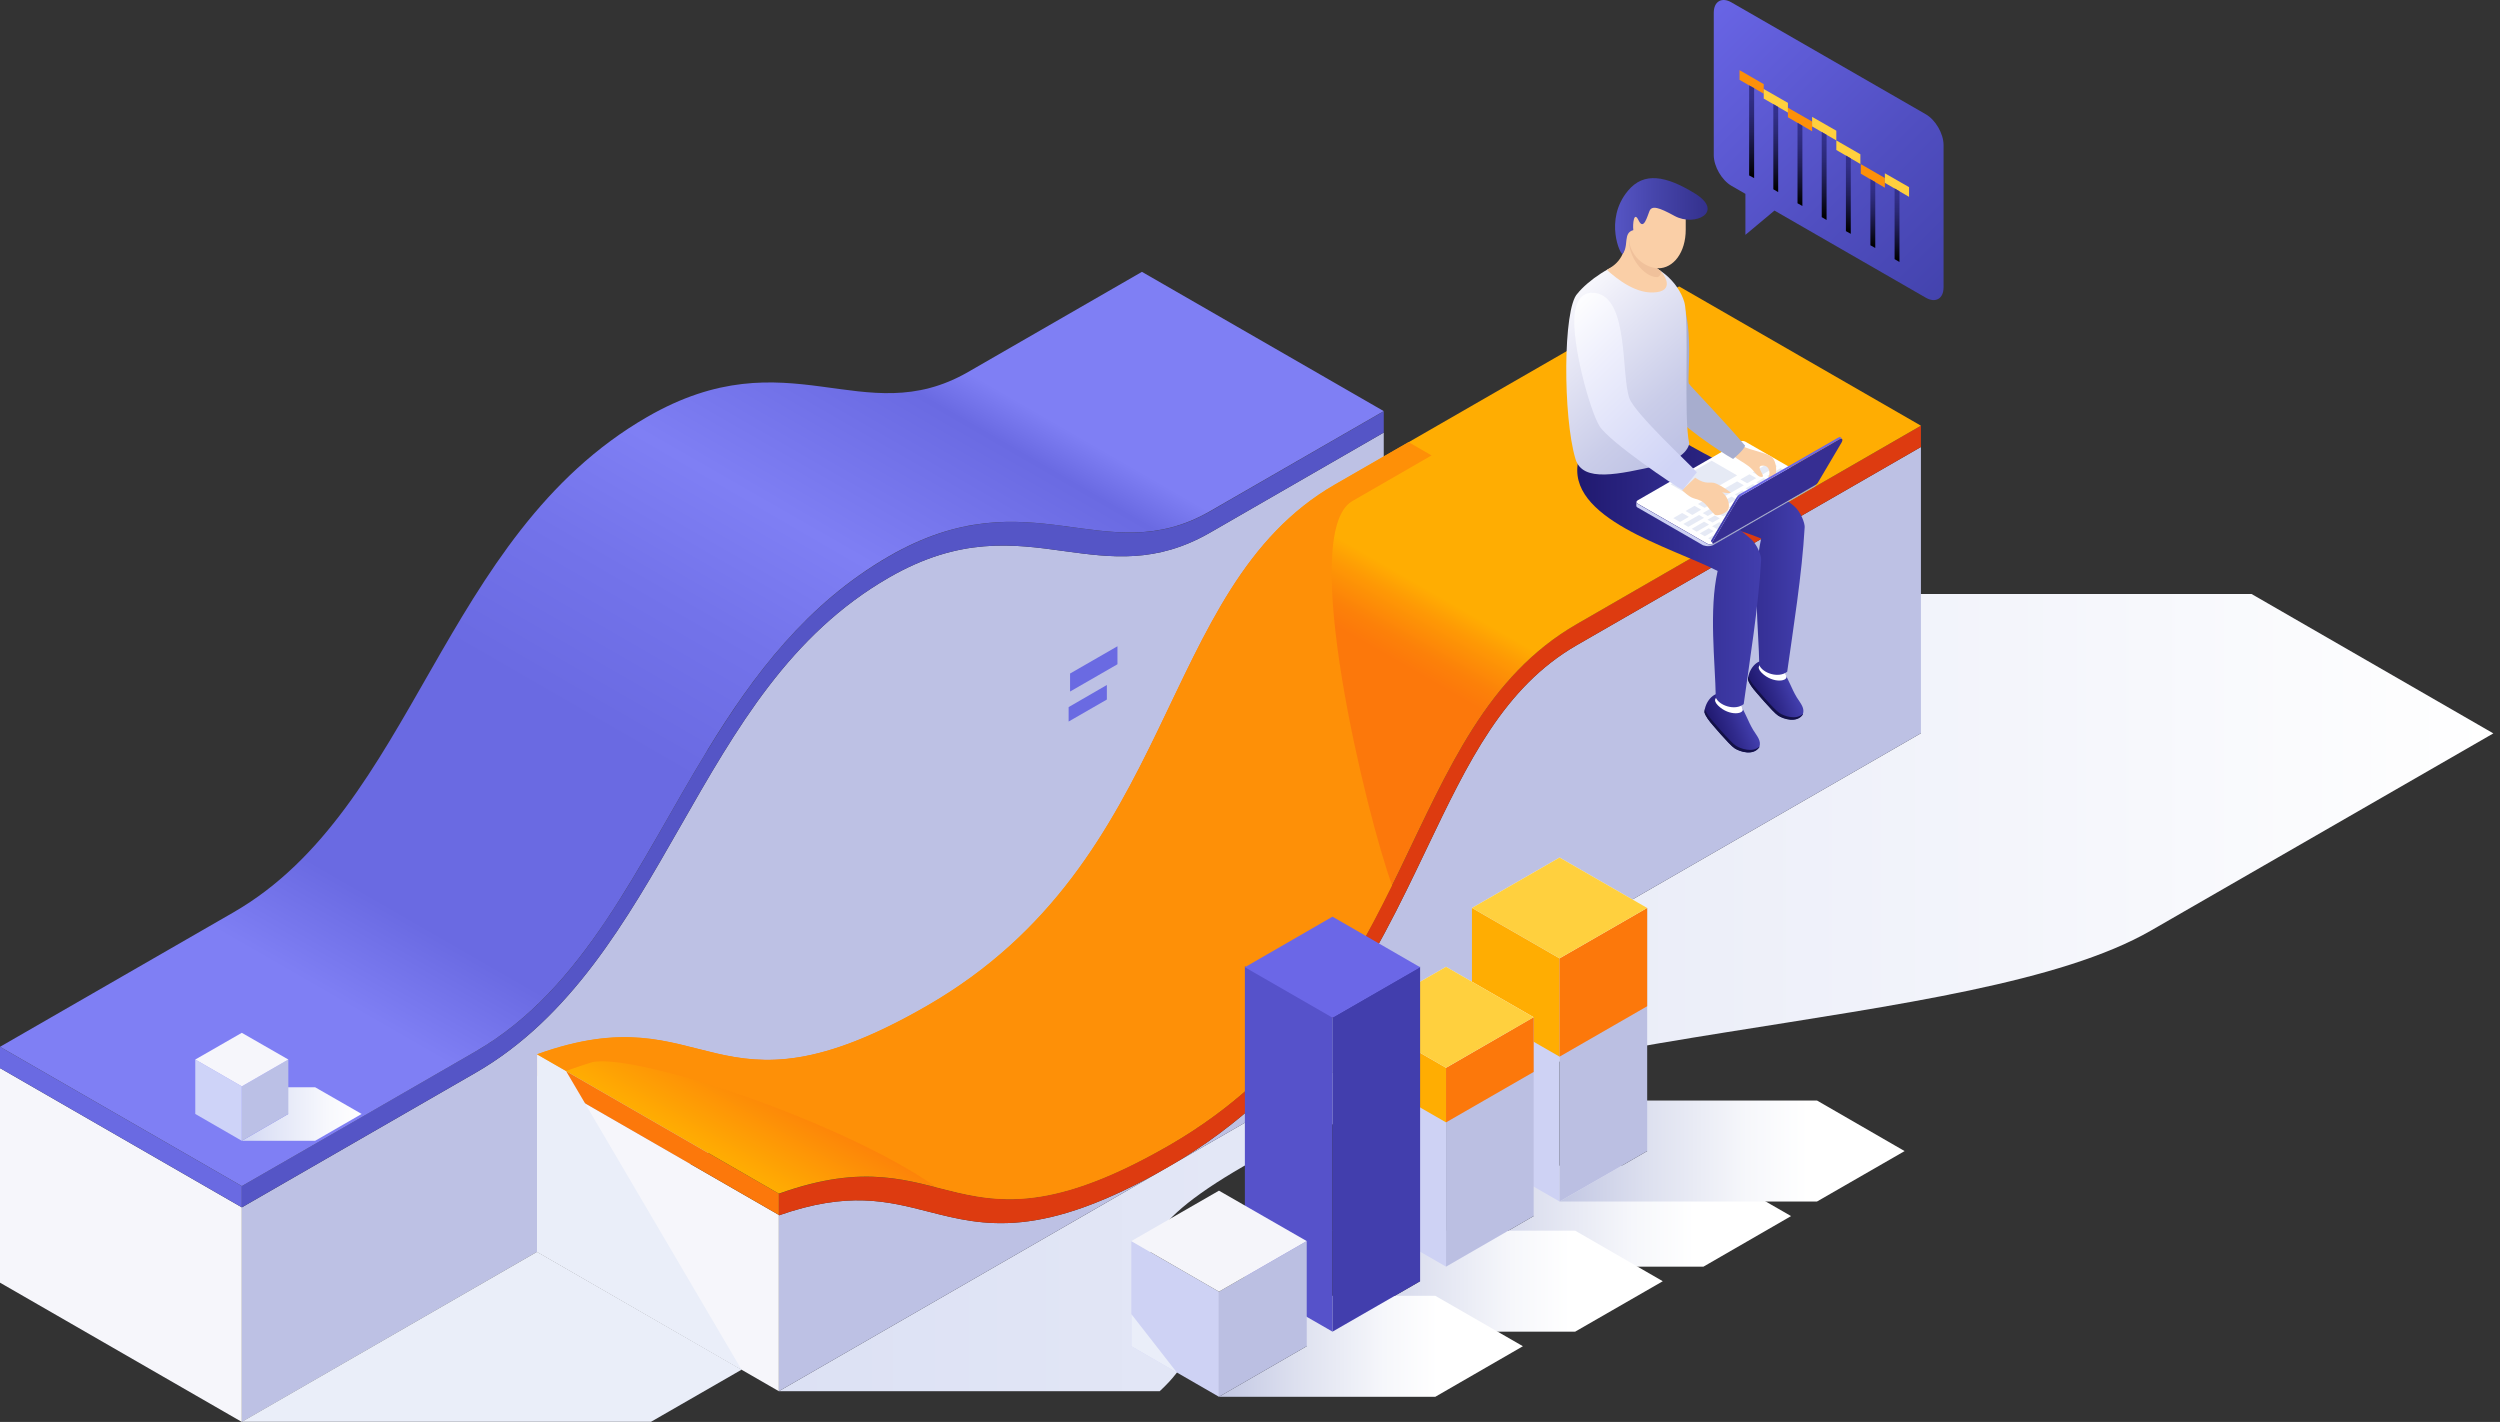 <svg width="269" height="153" viewBox="0 0 269 153" fill="none" xmlns="http://www.w3.org/2000/svg">
<rect x="0" y="0" width="269" height="153" fill="#333333" stroke="none"/>
<path d="M54.858 139.858L56.645 138.828L60.466 141.026L58.663 142.056L54.858 139.858Z" fill="#BDC1E4"/>
<path d="M45.723 145.115L47.51 144.085L51.33 146.283L49.543 147.313L45.723 145.115Z" fill="#BDC1E4"/>
<path d="M26.02 153V129.913L51.161 115.434C61.436 109.516 67.429 99.034 73.221 88.889C79.275 78.283 85.006 68.277 95.651 62.144C103.277 57.748 108.992 58.532 114.523 59.301C119.591 59.992 124.382 60.653 130.19 57.318L148.892 46.543V82.218L26.02 153Z" fill="#BDC1E4"/>
<path d="M130.205 55.028C118.882 61.545 110.903 51.077 95.667 59.869C73.421 72.673 70.679 101.908 51.161 113.144C41.856 118.493 33.352 123.411 26.02 127.623V129.913L51.161 115.434C61.436 109.516 67.429 99.034 73.221 88.889C79.275 78.283 85.006 68.277 95.651 62.144C103.277 57.748 108.992 58.532 114.523 59.3C119.591 59.992 124.382 60.653 130.19 57.318L148.892 46.543V44.253L130.205 55.028Z" fill="#5555C6"/>
<path d="M0 114.927L26.02 129.913V153L0 138.014V114.927Z" fill="#F6F6FB"/>
<path d="M0 112.637L26.02 127.623V129.913L0 114.927V112.637Z" fill="#6A6AE2"/>
<path d="M51.161 113.144C62.931 106.365 68.6 93.039 76.133 80.712V80.697C81.078 72.596 86.84 64.942 95.651 59.854C110.887 51.077 118.882 61.545 130.19 55.012L148.892 44.237L122.872 29.251L104.17 40.026C92.847 46.543 84.868 36.075 69.632 44.867C47.387 57.687 44.644 86.906 25.141 98.158C15.852 103.507 7.333 108.41 0 112.637L26.02 127.623C33.352 123.412 41.871 118.508 51.161 113.144Z" fill="url(#paint0_linear)"/>
<path d="M242.263 63.912H180.673L206.692 78.898L83.805 149.695H124.783C136.475 138.905 110.548 138.89 133.81 125.486C161.108 109.762 212.084 111.284 231.449 100.125L268.283 78.913L242.263 63.912Z" fill="url(#paint1_linear)"/>
<path d="M83.805 149.695V130.774C91.261 128.161 95.466 129.237 99.903 130.375C105.85 131.896 111.996 133.464 125.738 125.548C141.497 116.464 147.891 103.061 153.544 91.241C157.981 81.972 161.802 73.964 169.643 69.43L206.692 48.096V78.898L83.805 149.695Z" fill="#BDC1E4"/>
<path d="M169.643 67.155C150.325 78.283 152.959 107.58 125.722 123.258C102.507 136.63 102.476 121.721 83.805 128.453V130.774C91.261 128.161 95.466 129.237 99.903 130.374C105.85 131.896 111.996 133.464 125.738 125.548C141.497 116.464 147.891 103.061 153.544 91.241C157.981 81.972 161.802 73.964 169.643 69.43L206.692 48.095V45.805L169.643 67.155Z" fill="#DD3B10"/>
<path d="M57.785 115.742L83.805 130.728V149.695L57.785 134.694V115.742Z" fill="#F6F6FB"/>
<path d="M57.785 113.451L83.805 128.438V130.728L57.785 115.742V113.451Z" fill="#FC780B"/>
<path d="M125.738 123.258C152.959 107.58 150.325 78.283 169.658 67.155L206.692 45.805L180.673 30.819L143.623 52.153C124.305 63.282 126.939 92.578 99.703 108.256C76.502 121.629 76.456 106.719 57.785 113.451L83.805 128.438C102.491 121.721 102.522 136.63 125.738 123.258Z" fill="url(#paint2_linear)"/>
<path d="M57.785 134.694L26.02 152.985H70.048C73.098 151.232 76.364 149.342 79.799 147.374L57.785 134.694Z" fill="#EAEEF9"/>
<path d="M79.799 147.39L60.912 115.25L57.785 113.451V134.693L79.799 147.39Z" fill="#EAEEF9"/>
<path d="M145.503 53.921C148.722 52.061 151.387 50.539 154.037 49.002L151.557 47.573L148.907 49.094L143.623 52.138C124.305 63.266 126.939 92.563 99.703 108.241C76.502 121.613 76.456 106.704 57.785 113.436L60.912 115.234C60.912 115.234 62.253 114.742 63.747 114.281C68.6 113.328 90.814 120.752 100.72 127.731C106.697 129.252 112.381 130.928 125.738 123.227C138.601 115.818 144.794 105.382 149.785 95.252C147.089 87.905 139.587 57.333 145.503 53.921Z" fill="#FE9007"/>
<path d="M33.906 116.987H26.019L31.025 119.861L26.019 122.751H33.906L38.913 119.861L33.906 116.987Z" fill="url(#paint3_linear)"/>
<path d="M26.019 122.751L31.025 119.861V114.005L26.019 116.894V122.751Z" fill="#BBC0E6"/>
<path d="M26.018 122.751L21.012 119.861V114.005L26.018 116.894V122.751Z" fill="#CED3F8"/>
<path d="M26.018 116.894L21.012 114.005L26.018 111.13L31.025 114.005L26.018 116.894Z" fill="#F6F6FB"/>
<path d="M183.291 125.425H155.593L165.021 130.851L155.593 136.292H183.291L192.719 130.851L183.291 125.425Z" fill="url(#paint4_linear)"/>
<path d="M169.488 132.419H143.376L152.804 137.86L143.376 143.286H169.488L178.916 137.86L169.488 132.419Z" fill="url(#paint5_linear)"/>
<path d="M154.437 139.427H131.16L140.604 144.853L131.16 150.295H154.437L163.866 144.853L154.437 139.427Z" fill="url(#paint6_linear)"/>
<path d="M195.509 118.416H167.811L177.239 123.857L167.811 129.283H195.509L204.937 123.857L195.509 118.416Z" fill="url(#paint7_linear)"/>
<path d="M158.381 97.696L167.809 103.122V129.283L158.381 123.857V97.696Z" fill="#CED2F4"/>
<path d="M177.237 97.696L167.809 103.122V129.283L177.237 123.857V97.696Z" fill="#BBBFE2"/>
<path d="M167.809 92.27L158.381 97.696L167.809 103.122L177.237 97.696L167.809 92.27Z" fill="#F5F5FA"/>
<path d="M158.381 97.696L167.809 103.122V113.697L158.381 108.271V97.696Z" fill="#FFAD02"/>
<path d="M177.237 97.696L167.809 103.122V113.697L177.237 108.271V97.696Z" fill="#FC780B"/>
<path d="M167.809 92.27L158.381 97.696L167.809 103.122L177.237 97.696L167.809 92.27Z" fill="#FFD03E"/>
<path d="M146.165 109.455L155.593 114.896V136.292L146.165 130.851V109.455Z" fill="#CED2F4"/>
<path d="M165.021 109.455L155.593 114.896V136.292L165.021 130.851V109.455Z" fill="#BBBFE2"/>
<path d="M155.593 104.029L146.165 109.455L155.593 114.896L165.021 109.455L155.593 104.029Z" fill="#F5F5FA"/>
<path d="M146.165 109.455L155.593 114.896V120.768L146.165 115.342V109.455Z" fill="#FFAD02"/>
<path d="M165.021 109.455L155.593 114.896V120.768L165.021 115.342V109.455Z" fill="#FC780B"/>
<path d="M155.593 104.029L146.165 109.455L155.593 114.896L165.021 109.455L155.593 104.029Z" fill="#FFD03E"/>
<path d="M133.948 103.967L143.376 109.393V143.285L133.948 137.86V103.967Z" fill="#5652CA"/>
<path d="M152.804 104.013L143.376 109.455V143.285L152.804 137.86V104.013Z" fill="#423EAD"/>
<path d="M143.376 98.634L133.948 104.075L143.376 109.501L152.804 104.075L143.376 98.634Z" fill="#6B67E7"/>
<path d="M121.732 133.541L131.16 138.982V150.295L121.732 144.854V133.541Z" fill="#CED2F4"/>
<path d="M140.604 133.541L131.16 138.982V150.295L140.604 144.854V133.541Z" fill="#BBBFE2"/>
<path d="M131.16 128.115L121.732 133.541L131.16 138.982L140.604 133.541L131.16 128.115Z" fill="#F5F5FA"/>
<path d="M126.631 147.682L121.732 141.395V144.853L126.631 147.682Z" fill="#EAEEF9"/>
<path d="M189.978 71.151C189.069 70.844 188.114 72.058 188.083 73.119C188.191 73.549 188.699 74.164 188.699 74.164C188.699 74.164 190.764 76.639 191.334 76.992C191.904 77.361 193.336 77.822 193.983 76.869C194.214 76.193 193.783 75.747 193.336 75.04C192.766 74.102 192.427 73.011 191.934 72.335C191.534 71.781 189.978 71.151 189.978 71.151Z" fill="url(#paint8_linear)"/>
<path d="M191.457 76.715C190.871 76.347 188.745 73.81 188.745 73.81C188.745 73.81 188.252 73.211 188.129 72.781C188.098 72.903 188.083 73.011 188.083 73.134C188.191 73.564 188.699 74.179 188.699 74.179C188.699 74.179 190.764 76.654 191.334 77.007C191.904 77.376 193.336 77.837 193.983 76.885C193.983 76.854 193.999 76.838 193.999 76.808C193.275 77.499 191.996 77.069 191.457 76.715Z" fill="#131147"/>
<path d="M192.242 71.213C191.795 71.059 190.116 70.936 190.116 70.936C190.116 70.936 190.039 71.151 189.839 71.29C189.824 71.305 189.793 71.32 189.777 71.336C189.392 71.443 188.915 71.735 189.546 72.381C190.779 73.626 192.581 73.303 192.165 72.658C191.888 72.227 192.134 71.551 192.242 71.213Z" fill="white"/>
<path d="M194.184 56.703C194.199 56.319 193.799 55.089 193.013 54.428C189.578 51.508 181.32 48.326 177.392 44.99C176.283 45.682 174.788 47.019 173.679 47.711C172.185 54.013 184.525 55.827 189.501 57.948C188.545 62.19 189.239 67.724 189.3 71.566C189.639 72.412 191.365 73.026 192.304 72.273C192.92 67.847 193.906 61.745 194.184 56.703Z" fill="url(#paint9_linear)"/>
<path d="M185.295 74.671C184.386 74.364 183.431 75.578 183.4 76.638C183.508 77.069 184.017 77.684 184.017 77.684C184.017 77.684 186.081 80.158 186.651 80.512C187.221 80.881 188.654 81.342 189.301 80.389C189.532 79.713 189.1 79.267 188.654 78.56C188.084 77.622 187.745 76.531 187.252 75.855C186.851 75.301 185.295 74.671 185.295 74.671Z" fill="url(#paint10_linear)"/>
<path d="M186.774 80.235C186.189 79.866 184.063 77.33 184.063 77.33C184.063 77.33 183.57 76.731 183.447 76.3C183.416 76.423 183.4 76.531 183.4 76.654C183.508 77.084 184.017 77.699 184.017 77.699C184.017 77.699 186.081 80.174 186.651 80.527C187.221 80.896 188.654 81.357 189.301 80.404C189.301 80.374 189.316 80.358 189.316 80.327C188.592 81.019 187.298 80.573 186.774 80.235Z" fill="#131147"/>
<path d="M187.56 74.733C187.114 74.579 185.419 74.456 185.419 74.456C185.419 74.456 185.342 74.671 185.142 74.81C185.126 74.825 185.096 74.84 185.08 74.856C184.695 74.963 184.217 75.255 184.849 75.901C186.081 77.146 187.884 76.823 187.468 76.178C187.206 75.732 187.437 75.071 187.56 74.733Z" fill="white"/>
<path d="M189.501 60.207C189.517 59.823 189.116 58.593 188.33 57.932C184.895 55.012 177.5 50.109 173.572 46.773C172.463 47.465 170.969 48.802 169.844 49.494C168.35 55.796 179.827 58.87 184.818 61.437C183.863 65.679 184.556 71.213 184.618 75.055C184.957 75.901 186.682 76.516 187.622 75.763C188.223 71.351 189.224 65.264 189.501 60.207Z" fill="url(#paint11_linear)"/>
<path d="M187.808 47.527C187.624 47.419 187.331 47.419 187.161 47.527L176.224 53.829C176.039 53.936 176.039 54.105 176.224 54.198L183.68 58.486C183.865 58.594 184.157 58.594 184.327 58.486L195.265 52.184C195.449 52.076 195.449 51.907 195.265 51.815L187.808 47.527Z" fill="white"/>
<path d="M184.326 57.61L183.802 57.917L184.064 58.071L184.603 57.764L184.326 57.61Z" fill="#E6EAF5"/>
<path d="M185.234 57.087L184.695 57.395L184.957 57.548L185.496 57.241L185.234 57.087Z" fill="#E6EAF5"/>
<path d="M186.128 56.565L185.604 56.872L185.866 57.026L186.406 56.719L186.128 56.565Z" fill="#E6EAF5"/>
<path d="M187.036 56.058L186.497 56.365L186.759 56.519L187.298 56.211L187.036 56.058Z" fill="#E6EAF5"/>
<path d="M187.931 55.535L187.392 55.842L187.669 55.996L188.208 55.689L187.931 55.535Z" fill="#E6EAF5"/>
<path d="M188.839 55.013L188.3 55.32L188.562 55.474L189.101 55.166L188.839 55.013Z" fill="#E6EAF5"/>
<path d="M189.733 54.49L189.193 54.797L189.471 54.951L190.01 54.644L189.733 54.49Z" fill="#E6EAF5"/>
<path d="M190.642 53.967L190.103 54.29L190.364 54.444L190.904 54.136L190.642 53.967Z" fill="#E6EAF5"/>
<path d="M191.536 53.46L191.012 53.767L191.274 53.921L191.813 53.614L191.536 53.46Z" fill="#E6EAF5"/>
<path d="M192.444 52.937L191.905 53.245L192.167 53.398L192.706 53.091L192.444 52.937Z" fill="#E6EAF5"/>
<path d="M193.338 52.415L192.799 52.722L193.076 52.876L193.615 52.569L193.338 52.415Z" fill="#E6EAF5"/>
<path d="M194.246 51.892L193.707 52.2L193.969 52.353L194.508 52.046L194.246 51.892Z" fill="#E6EAF5"/>
<path d="M183.863 56.842L182.893 57.395L183.432 57.702L184.387 57.149L183.863 56.842Z" fill="#E6EAF5"/>
<path d="M183.355 56.134L182.03 56.903L182.569 57.21L183.894 56.442L183.355 56.134Z" fill="#E6EAF5"/>
<path d="M182.816 55.412L181.121 56.38L181.66 56.688L183.355 55.719L182.816 55.412Z" fill="#E6EAF5"/>
<path d="M180.998 55.197L180.043 55.75L180.767 56.165L181.722 55.612L180.998 55.197Z" fill="#E6EAF5"/>
<path d="M182.323 54.428L181.368 54.982L182.092 55.412L183.047 54.843L182.323 54.428Z" fill="#E6EAF5"/>
<path d="M183.663 53.675L182.692 54.228L183.416 54.643L184.387 54.09L183.663 53.675Z" fill="#E6EAF5"/>
<path d="M188.238 51.032L187.268 51.585L187.992 52L188.962 51.447L188.238 51.032Z" fill="#E6EAF5"/>
<path d="M190.488 49.74L188.593 50.816L189.317 51.231L191.212 50.155L190.488 49.74Z" fill="#E6EAF5"/>
<path d="M186.914 51.8L184.018 53.46L184.742 53.875L187.638 52.215L186.914 51.8Z" fill="#E6EAF5"/>
<path d="M185.003 56.181L184.218 56.626L184.757 56.934L185.543 56.488L185.003 56.181Z" fill="#E6EAF5"/>
<path d="M184.51 55.473L183.725 55.919L184.264 56.227L185.049 55.781L184.51 55.473Z" fill="#E6EAF5"/>
<path d="M184.002 54.751L183.217 55.212L183.756 55.52L184.542 55.058L184.002 54.751Z" fill="#E6EAF5"/>
<path d="M185.158 54.09L184.372 54.551L184.896 54.859L185.697 54.398L185.158 54.09Z" fill="#E6EAF5"/>
<path d="M186.313 53.429L185.527 53.875L186.051 54.182L186.837 53.737L186.313 53.429Z" fill="#E6EAF5"/>
<path d="M187.468 52.768L186.667 53.214L187.206 53.522L187.992 53.076L187.468 52.768Z" fill="#E6EAF5"/>
<path d="M188.609 52.092L187.823 52.553L188.362 52.861L189.148 52.4L188.609 52.092Z" fill="#E6EAF5"/>
<path d="M189.763 51.431L188.978 51.892L189.517 52.2L190.302 51.739L189.763 51.431Z" fill="#E6EAF5"/>
<path d="M191.597 50.37L190.134 51.216L190.673 51.523L192.136 50.678L191.597 50.37Z" fill="#E6EAF5"/>
<path d="M185.666 54.812L184.88 55.258L185.419 55.566L186.205 55.12L185.666 54.812Z" fill="#E6EAF5"/>
<path d="M186.821 54.136L186.035 54.597L186.559 54.905L187.345 54.444L186.821 54.136Z" fill="#E6EAF5"/>
<path d="M187.976 53.475L187.19 53.937L187.714 54.244L188.5 53.783L187.976 53.475Z" fill="#E6EAF5"/>
<path d="M189.117 52.814L188.331 53.26L188.87 53.567L189.656 53.122L189.117 52.814Z" fill="#E6EAF5"/>
<path d="M190.272 52.153L189.486 52.599L190.026 52.907L190.811 52.461L190.272 52.153Z" fill="#E6EAF5"/>
<path d="M192.475 50.878L190.642 51.938L191.181 52.246L193.014 51.185L192.475 50.878Z" fill="#E6EAF5"/>
<path d="M186.159 55.52L185.373 55.965L185.912 56.273L186.698 55.827L186.159 55.52Z" fill="#E6EAF5"/>
<path d="M187.315 54.843L186.529 55.304L187.068 55.612L187.854 55.151L187.315 54.843Z" fill="#E6EAF5"/>
<path d="M188.47 54.182L187.685 54.644L188.224 54.951L189.009 54.49L188.47 54.182Z" fill="#E6EAF5"/>
<path d="M189.626 53.521L188.84 53.967L189.364 54.29L190.149 53.829L189.626 53.521Z" fill="#E6EAF5"/>
<path d="M190.781 52.86L189.995 53.306L190.519 53.614L191.305 53.168L190.781 52.86Z" fill="#E6EAF5"/>
<path d="M191.936 52.2L191.135 52.645L191.674 52.953L192.46 52.507L191.936 52.2Z" fill="#E6EAF5"/>
<path d="M193.338 51.385L192.29 51.984L192.829 52.292L193.877 51.692L193.338 51.385Z" fill="#E6EAF5"/>
<path d="M193.846 52.707L185.203 57.687L185.465 57.841L194.107 52.861L193.846 52.707Z" fill="#423EAD"/>
<path d="M186.913 51.154L182.492 53.69L179.75 52.107L184.171 49.571L186.913 51.154Z" fill="#E6EAF5"/>
<path d="M176.207 54.213L183.663 58.502C183.802 58.578 184.017 58.594 184.187 58.548C184.187 58.548 184.295 58.502 184.31 58.502L195.248 52.2C195.263 52.2 195.279 52.184 195.279 52.184C195.279 52.184 195.279 52.184 195.294 52.184L195.31 52.169C195.31 52.169 195.31 52.169 195.325 52.154L195.34 52.138C195.34 52.123 195.356 52.123 195.356 52.107C195.371 52.077 195.371 52.061 195.387 52.031V52.184C195.387 52.246 195.34 52.323 195.248 52.369L184.31 58.671C184.048 58.794 183.679 58.778 183.571 58.748C183.463 58.717 183.355 58.701 183.247 58.671L176.207 54.613C176.115 54.567 176.068 54.49 176.068 54.428V54.029C176.084 54.09 176.115 54.152 176.207 54.213Z" fill="url(#paint12_linear)"/>
<path d="M187.499 48.003C188.331 48.449 190.118 48.725 190.642 49.171C191.166 49.632 191.274 50.969 190.888 51.4C190.503 51.83 190.057 51.815 190.272 51.4C190.503 50.985 190.442 50.186 189.81 50.109C188.608 49.986 190.118 51.308 189.564 51.323C189.04 51.338 188.809 50.662 188.162 50.17C187.515 49.678 187.068 49.525 186.467 49.002C185.943 48.541 187.499 48.003 187.499 48.003Z" fill="#FACFA7"/>
<path d="M179.812 30.542C182.693 33.032 181.429 40.871 181.737 41.301C182.045 41.716 185.697 45.482 187.776 47.957C187.638 48.449 186.482 49.386 186.482 49.386C185.281 48.741 180.413 45.513 179.488 43.853C178.549 42.178 179.812 30.542 179.812 30.542Z" fill="#A7ADCE"/>
<path d="M169.736 31.587C170.83 30.219 173.511 28.329 175.267 28.19C178.255 27.975 180.628 30.435 181.229 32.494C181.799 34.431 181.121 45.098 181.768 47.742C181.444 49.125 179.38 49.878 178.409 50.094C174.188 51.016 170.291 51.969 169.521 49.386C168.165 44.852 168.165 33.17 169.736 31.587Z" fill="url(#paint13_linear)"/>
<path d="M174.897 24.24C174.789 23.272 178.132 25.239 177.994 26.515C177.886 27.56 177.578 28.467 178.625 29.112C178.995 29.404 180.212 31.141 178.317 31.433C176.114 31.772 173.942 29.973 172.895 29.036C174.081 28.39 175.252 27.375 174.897 24.24Z" fill="#FACFA7"/>
<path d="M174.112 23.671L175.468 21.765H181.384V24.716C181.384 27.176 180.059 28.867 178.426 28.867C176.839 28.867 175.36 27.56 175.283 25.669L174.559 25.424L174.112 23.671Z" fill="#FACFA7"/>
<path d="M178.286 29.82C176.869 29.82 175.128 27.56 175.282 25.685C175.359 27.452 176.823 28.728 178.301 28.866C178.425 28.974 178.502 29.036 178.625 29.113C178.656 29.128 178.687 29.174 178.717 29.205C178.733 29.512 178.548 29.82 178.286 29.82Z" fill="#F0C19B"/>
<path d="M182.4 51.4C183.648 52.261 183.987 51.738 184.649 52.03C185.312 52.322 185.943 52.783 186.174 52.952C186.405 53.106 185.62 53.075 185.296 52.952C186.051 53.583 186.113 54.413 185.974 54.781C185.82 55.212 184.742 55.611 184.495 55.365C183.463 54.366 183.648 53.982 182.23 53.613C181.722 53.475 180.998 52.737 180.998 52.737L182.4 51.4Z" fill="#FACFA7"/>
<path d="M171.739 31.541C170.615 31.341 169.644 31.879 169.428 33.8C169.089 36.936 171.061 44.16 172.109 45.851C173.172 47.542 180.289 52.368 181.075 52.722C181.383 52.276 182.523 50.908 182.584 50.816C181.783 49.909 175.976 44.56 175.329 42.869C174.42 40.395 175.282 32.156 171.739 31.541Z" fill="url(#paint14_linear)"/>
<path d="M197.942 47.251L187.389 53.307C187.22 53.399 187.081 53.553 186.973 53.722L184.247 58.333C184.201 58.425 184.293 58.517 184.37 58.471L195.385 52.154C195.477 52.108 195.539 52.031 195.6 51.939L198.142 47.635C198.343 47.297 198.219 47.097 197.942 47.251Z" fill="#362E92"/>
<path d="M184.263 58.317L186.99 53.705C187.097 53.536 187.236 53.398 187.405 53.29L197.958 47.234C198.081 47.158 198.174 47.173 198.22 47.219C198.22 47.219 198.143 47.127 198.066 47.065C198.02 47.019 197.927 47.019 197.804 47.081L187.251 53.137C187.082 53.229 186.943 53.383 186.835 53.552L184.109 58.163C184.093 58.209 184.093 58.24 184.124 58.27C184.124 58.27 184.124 58.27 184.14 58.286C184.186 58.317 184.263 58.409 184.278 58.424C184.247 58.409 184.232 58.363 184.263 58.317Z" fill="url(#paint15_linear)"/>
<path d="M180.196 23.241C182.369 24.424 185.634 22.811 182.338 20.797C179.272 18.922 176.884 18.445 175.159 20.536C172.555 23.671 174.404 27.591 174.604 27.314C175.282 26.407 174.62 25.055 175.744 24.763C175.667 24.117 175.806 22.642 176.314 23.717C176.854 24.84 177.239 23.302 177.485 22.703C177.747 22.088 178.486 22.303 180.196 23.241Z" fill="url(#paint16_linear)"/>
<path d="M120.238 71.474L115.139 74.41V72.473L120.238 69.537V71.474Z" fill="#6A6AE2"/>
<path d="M119.098 75.27L114.984 77.638V76.085L119.098 73.703V75.27Z" fill="#6A6AE2"/>
<path d="M186.312 0.262L207.217 12.297C208.264 12.897 209.127 14.387 209.127 15.602V30.926C209.127 32.141 208.264 32.633 207.217 32.033L190.933 22.657L187.806 25.27V20.859L186.312 19.998C185.264 19.398 184.401 17.907 184.401 16.693V1.369C184.401 0.154 185.264 -0.353 186.312 0.262Z" fill="url(#paint17_linear)"/>
<path d="M189.777 10.084L187.174 8.593V7.548L189.777 9.054V10.084Z" fill="#FD9009"/>
<path d="M188.206 18.876V9.192L188.745 9.484V19.168L188.206 18.876Z" fill="url(#paint18_linear)"/>
<path d="M192.381 12.113L189.777 10.607V9.577L192.381 11.068V12.113Z" fill="#FFD03E"/>
<path d="M190.81 20.367V11.206L191.333 11.513V20.674L190.81 20.367Z" fill="url(#paint19_linear)"/>
<path d="M194.984 14.126L192.381 12.62V11.59L194.984 13.081V14.126Z" fill="#FD9009"/>
<path d="M193.413 21.873V13.22L193.937 13.527V22.165L193.413 21.873Z" fill="url(#paint20_linear)"/>
<path d="M197.588 15.11L194.984 13.604V12.574L197.588 14.065V15.11Z" fill="#FFD03E"/>
<path d="M196.017 23.364V14.203L196.54 14.511V23.671L196.017 23.364Z" fill="url(#paint21_linear)"/>
<path d="M200.177 17.646L197.589 16.14V15.11L200.177 16.601V17.646Z" fill="#FFD03E"/>
<path d="M198.62 24.87V16.739L199.144 17.047V25.162L198.62 24.87Z" fill="url(#paint22_linear)"/>
<path d="M202.811 20.198L200.223 18.691V17.661L202.811 19.152V20.198Z" fill="#FD9009"/>
<path d="M201.254 26.392V19.291L201.778 19.598V26.684L201.254 26.392Z" fill="url(#paint23_linear)"/>
<path d="M205.414 21.181L202.811 19.675V18.645L205.414 20.136V21.181Z" fill="#FFD03E"/>
<path d="M203.858 27.883V20.274L204.382 20.582V28.19L203.858 27.883Z" fill="url(#paint24_linear)"/>
<defs>
<linearGradient id="paint0_linear" x1="41.001" y1="136.258" x2="107.683" y2="20.502" gradientUnits="userSpaceOnUse">
<stop offset="0.168" stop-color="#7F7FF4"/>
<stop offset="0.255" stop-color="#6A6AE2"/>
<stop offset="0.463" stop-color="#6A6AE2"/>
<stop offset="0.582" stop-color="#7373EA"/>
<stop offset="0.686" stop-color="#7F7FF4"/>
<stop offset="0.825" stop-color="#6A6AE2"/>
<stop offset="0.86" stop-color="#7F7FF4"/>
</linearGradient>
<linearGradient id="paint1_linear" x1="83.81" y1="106.802" x2="268.285" y2="106.802" gradientUnits="userSpaceOnUse">
<stop stop-color="#DCE1F4"/>
<stop offset="0.4" stop-color="#E7EAF7"/>
<stop offset="1" stop-color="white"/>
</linearGradient>
<linearGradient id="paint2_linear" x1="98.95" y1="137.163" x2="165.308" y2="21.968" gradientUnits="userSpaceOnUse">
<stop stop-color="#FFAD02"/>
<stop offset="0.089" stop-color="#FC780B"/>
<stop offset="0.145" stop-color="#FD9107"/>
<stop offset="0.204" stop-color="#FFA603"/>
<stop offset="0.244" stop-color="#FFAD02"/>
<stop offset="0.293" stop-color="#FFA603"/>
<stop offset="0.364" stop-color="#FE9306"/>
<stop offset="0.439" stop-color="#FC780B"/>
<stop offset="0.623" stop-color="#FC780B"/>
<stop offset="0.64" stop-color="#FC8109"/>
<stop offset="0.668" stop-color="#FE9905"/>
<stop offset="0.686" stop-color="#FFAD02"/>
</linearGradient>
<linearGradient id="paint3_linear" x1="26.023" y1="119.863" x2="38.91" y2="119.863" gradientUnits="userSpaceOnUse">
<stop stop-color="#D1D7F3"/>
<stop offset="0.261" stop-color="#E1E5F7"/>
<stop offset="0.711" stop-color="#F7F8FD"/>
<stop offset="1" stop-color="white"/>
</linearGradient>
<linearGradient id="paint4_linear" x1="155.598" y1="130.856" x2="192.718" y2="130.856" gradientUnits="userSpaceOnUse">
<stop stop-color="#C2C7E3"/>
<stop offset="0.253" stop-color="#DDE0EF"/>
<stop offset="0.543" stop-color="#F6F7FB"/>
<stop offset="0.72" stop-color="white"/>
</linearGradient>
<linearGradient id="paint5_linear" x1="143.382" y1="137.858" x2="178.911" y2="137.858" gradientUnits="userSpaceOnUse">
<stop stop-color="#C2C7E3"/>
<stop offset="0.253" stop-color="#DDE0EF"/>
<stop offset="0.543" stop-color="#F6F7FB"/>
<stop offset="0.72" stop-color="white"/>
</linearGradient>
<linearGradient id="paint6_linear" x1="131.167" y1="144.86" x2="163.867" y2="144.86" gradientUnits="userSpaceOnUse">
<stop stop-color="#C2C7E3"/>
<stop offset="0.253" stop-color="#DDE0EF"/>
<stop offset="0.543" stop-color="#F6F7FB"/>
<stop offset="0.72" stop-color="white"/>
</linearGradient>
<linearGradient id="paint7_linear" x1="167.814" y1="123.852" x2="204.935" y2="123.852" gradientUnits="userSpaceOnUse">
<stop stop-color="#C2C7E3"/>
<stop offset="0.253" stop-color="#DDE0EF"/>
<stop offset="0.543" stop-color="#F6F7FB"/>
<stop offset="0.72" stop-color="white"/>
</linearGradient>
<linearGradient id="paint8_linear" x1="189.113" y1="75.172" x2="192.77" y2="73.687" gradientUnits="userSpaceOnUse">
<stop stop-color="#20196F"/>
<stop offset="0.527" stop-color="#312B8E"/>
<stop offset="1" stop-color="#423EAD"/>
</linearGradient>
<linearGradient id="paint9_linear" x1="173.555" y1="58.788" x2="194.192" y2="58.788" gradientUnits="userSpaceOnUse">
<stop stop-color="#20196F"/>
<stop offset="0.233" stop-color="#231C74"/>
<stop offset="0.515" stop-color="#2B2583"/>
<stop offset="0.82" stop-color="#38339B"/>
<stop offset="1" stop-color="#423EAD"/>
</linearGradient>
<linearGradient id="paint10_linear" x1="184.425" y1="78.683" x2="188.083" y2="77.198" gradientUnits="userSpaceOnUse">
<stop stop-color="#20196F"/>
<stop offset="0.527" stop-color="#312B8E"/>
<stop offset="1" stop-color="#423EAD"/>
</linearGradient>
<linearGradient id="paint11_linear" x1="169.717" y1="61.445" x2="189.505" y2="61.445" gradientUnits="userSpaceOnUse">
<stop stop-color="#20196F"/>
<stop offset="0.513" stop-color="#302B8D"/>
<stop offset="1" stop-color="#423EAD"/>
</linearGradient>
<linearGradient id="paint12_linear" x1="195.393" y1="55.393" x2="176.076" y2="55.393" gradientUnits="userSpaceOnUse">
<stop offset="0.562" stop-color="#A3A9CA"/>
<stop offset="0.612" stop-color="#CCD0F2"/>
</linearGradient>
<linearGradient id="paint13_linear" x1="168.25" y1="32.81" x2="181.946" y2="48.056" gradientUnits="userSpaceOnUse">
<stop stop-color="#F7F7FC"/>
<stop offset="0.146" stop-color="#EDEDF8"/>
<stop offset="0.701" stop-color="#CACDE9"/>
<stop offset="1" stop-color="#BDC1E4"/>
</linearGradient>
<linearGradient id="paint14_linear" x1="181.76" y1="48.38" x2="167.403" y2="33.805" gradientUnits="userSpaceOnUse">
<stop stop-color="#D0D4F6"/>
<stop offset="0.66" stop-color="#EEEFFC"/>
<stop offset="1" stop-color="white"/>
</linearGradient>
<linearGradient id="paint15_linear" x1="184.104" y1="52.747" x2="198.209" y2="52.747" gradientUnits="userSpaceOnUse">
<stop offset="0.175" stop-color="#423EAD"/>
<stop offset="0.198" stop-color="#5652C9"/>
<stop offset="0.227" stop-color="#6B67E7"/>
</linearGradient>
<linearGradient id="paint16_linear" x1="173.77" y1="23.243" x2="183.733" y2="23.243" gradientUnits="userSpaceOnUse">
<stop stop-color="#5655C4"/>
<stop offset="0.428" stop-color="#4645AB"/>
<stop offset="1" stop-color="#34318D"/>
</linearGradient>
<linearGradient id="paint17_linear" x1="211.937" y1="33.113" x2="180.111" y2="1.214" gradientUnits="userSpaceOnUse">
<stop stop-color="#4141AA"/>
<stop offset="0.393" stop-color="#504EC0"/>
<stop offset="1" stop-color="#6B67E9"/>
</linearGradient>
<linearGradient id="paint18_linear" x1="188.475" y1="19.175" x2="188.475" y2="9.189" gradientUnits="userSpaceOnUse">
<stop offset="0.032"/>
<stop offset="0.268" stop-color="#121132"/>
<stop offset="0.492" stop-color="#211F5A"/>
<stop offset="0.695" stop-color="#2B2977"/>
<stop offset="0.871" stop-color="#322F89"/>
<stop offset="1" stop-color="#34318F"/>
</linearGradient>
<linearGradient id="paint19_linear" x1="191.077" y1="20.674" x2="191.077" y2="11.206" gradientUnits="userSpaceOnUse">
<stop offset="0.032"/>
<stop offset="0.268" stop-color="#121132"/>
<stop offset="0.492" stop-color="#211F5A"/>
<stop offset="0.695" stop-color="#2B2977"/>
<stop offset="0.871" stop-color="#322F89"/>
<stop offset="1" stop-color="#34318F"/>
</linearGradient>
<linearGradient id="paint20_linear" x1="193.678" y1="22.173" x2="193.678" y2="13.223" gradientUnits="userSpaceOnUse">
<stop offset="0.032"/>
<stop offset="0.268" stop-color="#121132"/>
<stop offset="0.492" stop-color="#211F5A"/>
<stop offset="0.695" stop-color="#2B2977"/>
<stop offset="0.871" stop-color="#322F89"/>
<stop offset="1" stop-color="#34318F"/>
</linearGradient>
<linearGradient id="paint21_linear" x1="196.28" y1="23.671" x2="196.28" y2="14.203" gradientUnits="userSpaceOnUse">
<stop offset="0.032"/>
<stop offset="0.268" stop-color="#121132"/>
<stop offset="0.492" stop-color="#211F5A"/>
<stop offset="0.695" stop-color="#2B2977"/>
<stop offset="0.871" stop-color="#322F89"/>
<stop offset="1" stop-color="#34318F"/>
</linearGradient>
<linearGradient id="paint22_linear" x1="198.881" y1="25.17" x2="198.881" y2="16.739" gradientUnits="userSpaceOnUse">
<stop offset="0.032"/>
<stop offset="0.268" stop-color="#121132"/>
<stop offset="0.492" stop-color="#211F5A"/>
<stop offset="0.695" stop-color="#2B2977"/>
<stop offset="0.871" stop-color="#322F89"/>
<stop offset="1" stop-color="#34318F"/>
</linearGradient>
<linearGradient id="paint23_linear" x1="201.516" y1="26.688" x2="201.516" y2="19.295" gradientUnits="userSpaceOnUse">
<stop offset="0.032"/>
<stop offset="0.268" stop-color="#121132"/>
<stop offset="0.492" stop-color="#211F5A"/>
<stop offset="0.695" stop-color="#2B2977"/>
<stop offset="0.871" stop-color="#322F89"/>
<stop offset="1" stop-color="#34318F"/>
</linearGradient>
<linearGradient id="paint24_linear" x1="204.118" y1="28.186" x2="204.118" y2="20.274" gradientUnits="userSpaceOnUse">
<stop offset="0.032"/>
<stop offset="0.268" stop-color="#121132"/>
<stop offset="0.492" stop-color="#211F5A"/>
<stop offset="0.695" stop-color="#2B2977"/>
<stop offset="0.871" stop-color="#322F89"/>
<stop offset="1" stop-color="#34318F"/>
</linearGradient>
</defs>
</svg>
